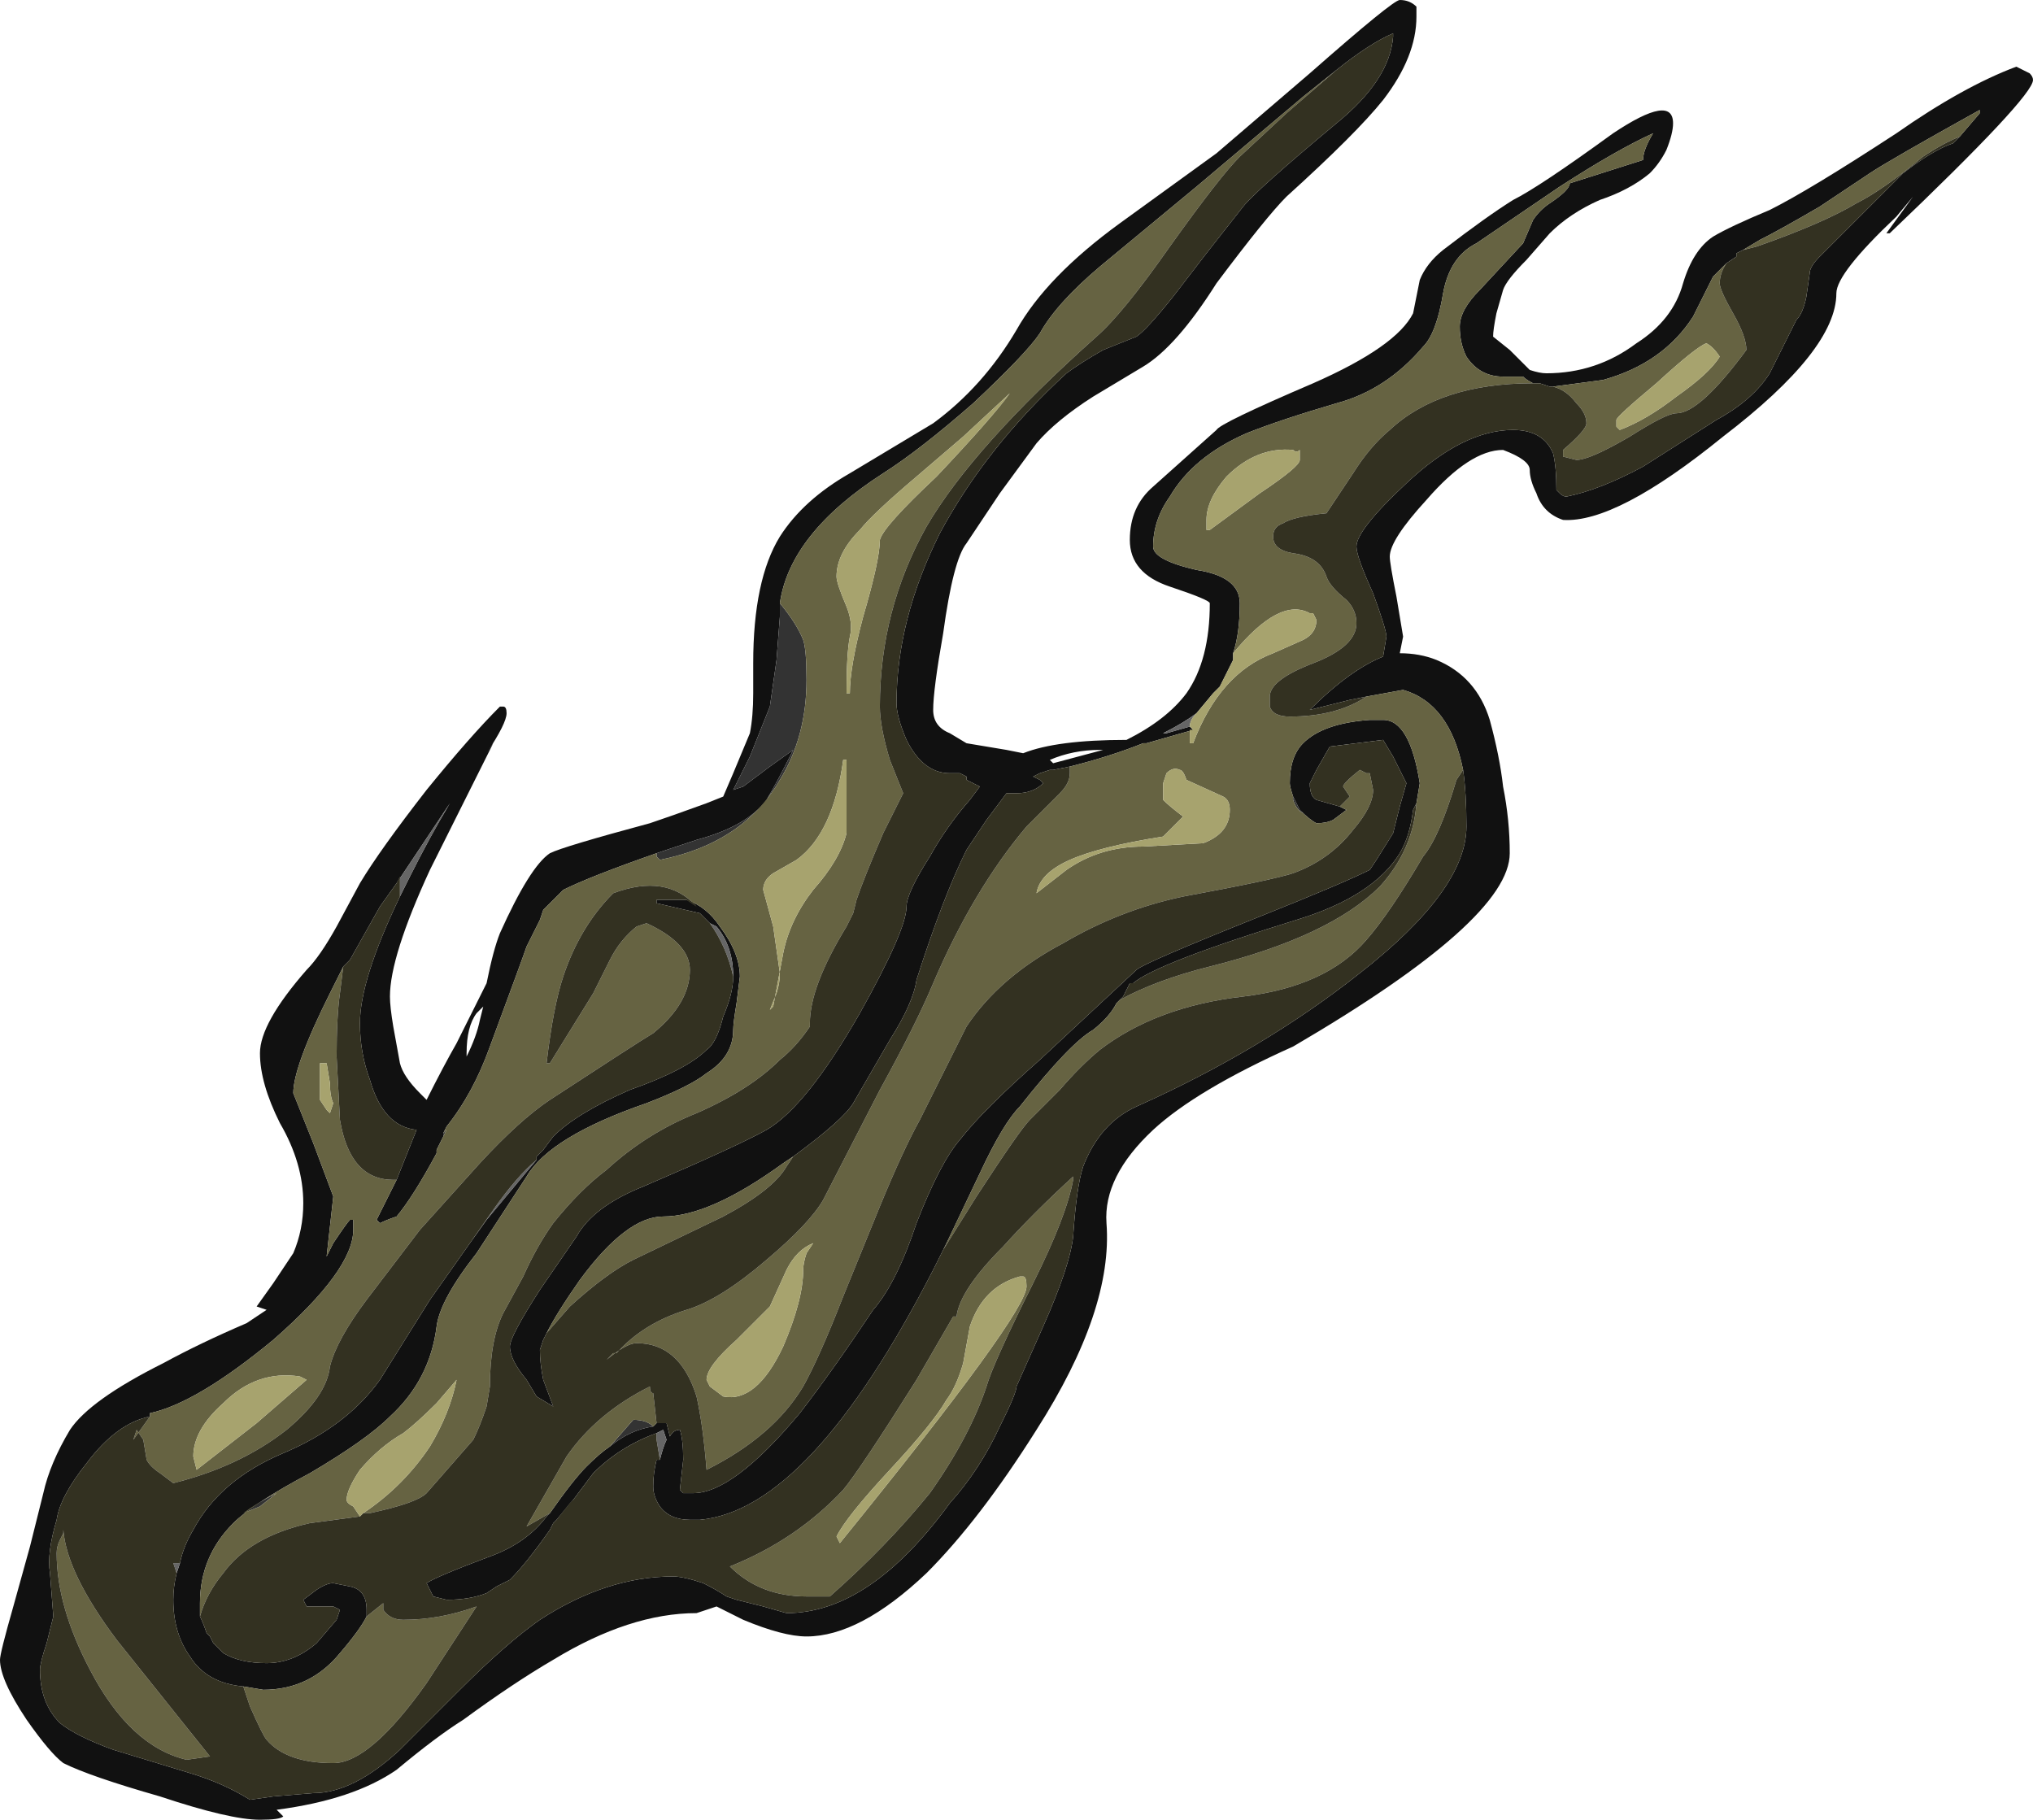 <?xml version="1.0" encoding="UTF-8" standalone="no"?>
<svg xmlns:ffdec="https://www.free-decompiler.com/flash" xmlns:xlink="http://www.w3.org/1999/xlink" ffdec:objectType="shape" height="27.3px" width="30.5px" xmlns="http://www.w3.org/2000/svg">
  <g transform="matrix(1.0, 0.0, 0.0, 1.0, -0.65, 12.6)">
    <path d="M8.15 -2.0 L8.2 -2.0 Q8.25 -2.0 8.25 -1.9 8.25 -1.75 7.95 -1.3 L8.05 -1.45 7.1 0.45 Q6.5 1.75 6.5 2.35 6.5 2.5 6.55 2.8 L6.65 3.35 Q6.7 3.55 6.95 3.8 L7.05 3.9 Q7.3 3.4 7.5 3.05 L7.95 2.15 Q8.05 1.65 8.15 1.4 8.6 0.4 8.9 0.2 9.1 0.1 10.4 -0.25 10.7 -0.35 11.25 -0.55 L11.5 -0.65 11.65 -1.0 11.9 -1.6 Q11.95 -1.85 11.95 -2.2 L11.95 -2.65 Q11.95 -3.9 12.35 -4.55 12.7 -5.1 13.4 -5.5 L14.65 -6.25 Q15.4 -6.8 15.9 -7.65 16.35 -8.45 17.45 -9.25 L18.9 -10.3 20.3 -11.5 Q21.55 -12.6 21.65 -12.6 21.8 -12.6 21.9 -12.5 L21.9 -12.35 Q21.9 -11.75 21.4 -11.1 21.0 -10.6 19.95 -9.65 19.65 -9.35 18.9 -8.35 18.3 -7.4 17.8 -7.1 L17.05 -6.65 Q16.5 -6.3 16.2 -5.95 L15.65 -5.2 15.15 -4.45 Q14.95 -4.2 14.8 -3.1 14.65 -2.25 14.65 -1.95 14.65 -1.7 14.9 -1.6 L15.15 -1.45 15.75 -1.35 16.0 -1.3 Q16.5 -1.5 17.55 -1.5 18.15 -1.8 18.45 -2.2 18.8 -2.7 18.8 -3.55 18.8 -3.6 18.2 -3.8 17.6 -4.0 17.6 -4.5 17.6 -5.0 17.95 -5.3 L18.9 -6.15 Q18.95 -6.25 20.35 -6.85 21.6 -7.4 21.85 -7.9 L21.95 -8.4 Q22.05 -8.65 22.3 -8.85 22.95 -9.35 23.35 -9.6 23.75 -9.8 24.85 -10.6 25.75 -11.2 25.75 -10.75 25.75 -10.6 25.65 -10.35 25.55 -10.15 25.4 -10.0 25.1 -9.75 24.65 -9.6 24.2 -9.4 23.9 -9.1 L23.55 -8.7 Q23.25 -8.4 23.2 -8.25 L23.1 -7.9 Q23.05 -7.65 23.05 -7.55 L23.3 -7.35 23.6 -7.05 Q23.75 -7.0 23.85 -7.0 24.6 -7.0 25.2 -7.45 25.75 -7.8 25.9 -8.35 26.05 -8.85 26.35 -9.05 26.6 -9.2 27.2 -9.45 27.8 -9.75 29.1 -10.6 30.1 -11.3 30.9 -11.6 L31.1 -11.5 Q31.15 -11.45 31.15 -11.4 31.15 -11.15 29.0 -9.1 L28.95 -9.1 29.35 -9.65 29.1 -9.35 Q28.2 -8.5 28.2 -8.2 28.2 -7.35 26.5 -6.05 24.9 -4.75 24.1 -4.8 23.8 -4.9 23.7 -5.2 23.6 -5.4 23.6 -5.55 23.6 -5.7 23.2 -5.85 22.7 -5.85 22.05 -5.1 21.5 -4.5 21.5 -4.25 21.5 -4.15 21.6 -3.65 L21.7 -3.05 21.65 -2.8 Q21.95 -2.8 22.2 -2.7 22.8 -2.45 23.0 -1.8 23.15 -1.25 23.2 -0.8 23.3 -0.3 23.3 0.2 23.3 1.2 20.05 3.1 18.6 3.75 17.95 4.35 17.2 5.05 17.25 5.75 17.35 7.05 16.2 8.85 15.35 10.2 14.55 11.0 13.55 11.95 12.75 11.95 12.4 11.95 11.8 11.7 L11.4 11.5 11.1 11.6 Q10.1 11.6 8.95 12.3 8.35 12.65 7.6 13.2 7.2 13.45 6.6 13.95 5.95 14.4 4.8 14.55 L4.9 14.65 Q4.85 14.7 4.55 14.7 4.1 14.7 3.05 14.35 2.0 14.05 1.6 13.85 1.4 13.7 1.05 13.2 0.65 12.6 0.65 12.3 0.65 12.2 0.85 11.5 L1.1 10.6 1.3 9.8 Q1.4 9.35 1.7 8.85 2.0 8.4 3.1 7.85 3.65 7.55 4.35 7.25 L4.65 7.05 4.5 7.0 4.75 6.65 Q4.95 6.35 5.05 6.2 5.2 5.85 5.2 5.45 5.2 4.85 4.85 4.25 4.55 3.65 4.55 3.2 4.55 2.75 5.25 1.95 5.45 1.75 5.7 1.3 L6.05 0.65 Q6.35 0.15 7.05 -0.75 7.7 -1.55 8.15 -2.0 M8.85 7.4 L8.8 7.5 8.75 7.65 Q8.75 7.85 8.8 8.1 L8.95 8.5 8.7 8.35 8.55 8.1 Q8.3 7.8 8.3 7.6 8.3 7.45 8.75 6.75 L9.3 5.95 Q9.55 5.5 10.3 5.2 11.7 4.6 12.15 4.35 12.75 4.0 13.55 2.6 14.25 1.35 14.25 1.0 14.25 0.8 14.6 0.25 14.85 -0.2 15.2 -0.6 L15.35 -0.8 15.15 -0.9 15.15 -0.95 15.05 -1.0 14.9 -1.0 Q14.5 -1.0 14.25 -1.5 14.1 -1.85 14.1 -2.05 14.1 -3.3 14.75 -4.6 15.45 -5.9 16.65 -7.0 16.85 -7.15 17.2 -7.35 L17.7 -7.55 Q17.85 -7.65 18.25 -8.15 L18.75 -8.8 19.3 -9.5 Q19.5 -9.75 20.7 -10.75 21.5 -11.4 21.55 -12.05 L21.55 -12.1 Q21.2 -11.95 20.7 -11.55 L20.2 -11.15 18.6 -9.8 17.15 -8.6 Q16.5 -8.05 16.25 -7.6 16.05 -7.3 15.25 -6.55 14.45 -5.85 13.9 -5.5 12.5 -4.6 12.35 -3.55 L12.35 -3.35 12.3 -2.7 12.2 -2.0 11.9 -1.25 11.65 -0.75 11.8 -0.8 12.2 -1.1 12.55 -1.35 Q12.3 -0.85 12.15 -0.6 11.85 -0.2 11.1 0.0 L10.5 0.2 Q9.5 0.55 9.1 0.75 L8.8 1.05 8.75 1.2 8.55 1.6 Q8.5 1.75 8.0 3.1 7.75 3.8 7.35 4.3 L7.3 4.4 7.3 4.45 7.2 4.65 7.2 4.7 Q6.85 5.35 6.6 5.65 6.45 5.7 6.35 5.75 L6.3 5.7 6.6 5.1 6.9 4.35 Q6.4 4.3 6.2 3.6 6.05 3.2 6.05 2.75 6.05 2.1 6.65 0.85 L6.8 0.55 Q7.1 -0.05 7.4 -0.55 L6.6 0.65 6.35 1.0 5.9 1.8 5.8 1.9 5.6 2.3 Q5.05 3.4 5.05 3.8 L5.35 4.55 5.65 5.35 5.55 6.25 5.65 6.05 Q5.85 5.75 5.9 5.7 L5.95 5.7 5.95 5.85 Q5.95 6.45 4.75 7.5 3.6 8.45 2.9 8.6 L2.9 8.65 Q2.4 8.75 1.95 9.35 1.55 9.85 1.5 10.2 1.35 10.7 1.4 11.0 L1.45 11.65 1.35 12.05 Q1.25 12.35 1.25 12.45 1.25 12.95 1.55 13.25 1.8 13.45 2.35 13.65 L3.5 14.0 Q4.0 14.15 4.4 14.4 L4.75 14.35 5.35 14.3 Q5.95 14.3 6.65 13.65 L7.55 12.75 Q8.25 12.05 8.75 11.7 9.75 11.05 10.75 11.05 10.9 11.05 11.2 11.15 11.4 11.25 11.55 11.35 L11.7 11.4 12.1 11.5 12.45 11.6 Q13.7 11.6 14.9 9.95 15.35 9.45 15.65 8.8 15.9 8.3 15.9 8.2 L16.3 7.3 Q16.7 6.4 16.75 5.95 16.8 5.2 16.9 4.9 17.15 4.25 17.7 4.0 19.6 3.15 21.05 2.0 22.65 0.75 22.65 -0.2 22.65 -0.7 22.6 -1.05 22.4 -2.05 21.7 -2.25 L21.15 -2.15 20.9 -2.1 20.3 -1.95 Q20.9 -2.55 21.4 -2.75 L21.45 -3.05 Q21.45 -3.15 21.25 -3.7 21.0 -4.25 21.0 -4.4 21.0 -4.65 21.75 -5.35 22.6 -6.15 23.35 -6.15 23.8 -6.15 23.95 -5.8 24.0 -5.6 24.0 -5.25 L24.05 -5.2 Q24.1 -5.15 24.15 -5.15 24.65 -5.25 25.3 -5.6 L26.4 -6.3 Q26.95 -6.6 27.2 -7.0 L27.6 -7.8 Q27.7 -7.9 27.75 -8.15 L27.8 -8.5 Q27.8 -8.6 27.95 -8.75 L29.2 -10.0 Q29.65 -10.35 29.95 -10.45 L30.05 -10.55 30.35 -10.9 30.35 -10.95 Q29.0 -10.2 28.7 -10.0 L27.95 -9.5 Q27.35 -9.15 27.05 -9.0 L26.8 -8.85 26.7 -8.8 26.7 -8.75 26.55 -8.65 26.35 -8.45 26.05 -7.85 Q25.6 -7.15 24.7 -6.9 L23.95 -6.8 23.9 -6.8 23.75 -6.85 23.65 -6.85 Q23.55 -6.9 23.5 -6.95 L23.2 -6.95 Q22.85 -6.95 22.65 -7.25 22.55 -7.45 22.55 -7.7 22.55 -7.95 22.85 -8.25 L23.5 -8.95 23.65 -9.3 Q23.75 -9.45 23.9 -9.55 24.2 -9.75 24.2 -9.85 L25.3 -10.2 Q25.3 -10.35 25.45 -10.6 24.9 -10.35 24.05 -9.8 L22.8 -8.95 Q22.4 -8.75 22.3 -8.2 22.2 -7.6 22.0 -7.4 21.45 -6.75 20.7 -6.55 19.85 -6.3 19.35 -6.1 18.55 -5.75 18.2 -5.15 17.95 -4.8 17.95 -4.4 17.95 -4.2 18.6 -4.05 19.25 -3.95 19.25 -3.55 19.25 -3.1 19.15 -2.8 L19.15 -2.7 18.95 -2.3 18.85 -2.2 18.6 -1.9 Q18.4 -1.75 18.1 -1.6 L18.15 -1.6 18.5 -1.7 18.55 -1.65 17.85 -1.45 17.8 -1.45 Q17.3 -1.25 16.7 -1.1 L16.45 -1.05 16.4 -1.05 16.25 -1.0 16.15 -0.95 16.25 -0.9 16.3 -0.85 Q16.15 -0.7 15.9 -0.7 L15.75 -0.7 15.45 -0.3 15.15 0.15 Q14.8 0.85 14.4 2.1 14.35 2.45 14.0 3.0 L13.45 3.95 Q13.3 4.2 12.55 4.75 L12.4 4.85 Q11.3 5.65 10.6 5.65 10.05 5.65 9.35 6.6 9.0 7.1 8.85 7.4 M3.65 11.65 Q3.7 11.75 3.75 11.9 L3.8 11.95 3.85 12.05 4.0 12.2 Q4.25 12.35 4.65 12.35 5.05 12.35 5.4 12.05 L5.7 11.7 5.75 11.55 5.65 11.5 5.25 11.5 5.2 11.4 5.4 11.25 Q5.55 11.15 5.65 11.15 L5.9 11.2 Q6.15 11.25 6.15 11.55 L6.15 11.65 Q6.05 11.85 5.75 12.2 5.3 12.75 4.6 12.75 L4.3 12.7 Q3.75 12.65 3.5 12.25 3.25 11.9 3.25 11.4 3.25 11.2 3.3 11.0 L3.35 10.85 Q3.4 10.6 3.55 10.35 3.95 9.6 4.9 9.2 5.85 8.8 6.35 8.1 6.85 7.3 7.1 6.9 L7.7 6.05 7.95 5.7 8.7 4.8 8.7 4.75 8.8 4.65 8.95 4.45 Q9.3 4.1 10.1 3.75 10.95 3.45 11.25 3.15 11.4 3.05 11.5 2.65 11.65 2.3 11.65 2.05 11.65 1.6 11.4 1.3 L11.3 1.25 11.15 1.1 10.5 0.95 10.5 0.9 10.95 0.9 Q11.25 1.0 11.45 1.3 11.75 1.7 11.75 2.05 L11.7 2.45 Q11.65 2.75 11.65 2.85 11.65 3.25 11.25 3.5 11.0 3.7 10.35 3.95 8.9 4.45 8.55 5.05 L7.8 6.2 Q7.25 6.9 7.2 7.3 7.1 8.1 6.5 8.65 6.15 9.0 5.3 9.5 4.45 9.95 4.15 10.25 3.65 10.75 3.65 11.45 L3.65 11.65 M14.8 6.15 L14.65 6.45 Q12.8 10.05 11.15 10.2 L11.0 10.2 Q10.7 10.2 10.55 10.0 10.45 9.85 10.45 9.7 10.45 9.5 10.5 9.3 L10.55 9.3 Q10.6 9.1 10.65 9.0 L10.6 8.85 10.5 8.9 Q9.95 9.1 9.55 9.5 L9.25 9.9 9.0 10.2 8.95 10.25 8.9 10.35 Q8.55 10.85 8.3 11.1 L8.1 11.2 7.95 11.3 Q7.7 11.4 7.35 11.4 L7.15 11.35 7.05 11.15 Q7.2 11.05 8.0 10.75 8.55 10.55 8.85 10.15 L8.9 10.1 Q9.25 9.6 9.45 9.4 9.65 9.2 9.8 9.1 10.1 8.85 10.45 8.8 L10.5 8.75 10.65 8.75 10.7 8.95 Q10.75 8.85 10.85 8.85 10.9 9.0 10.9 9.3 L10.85 9.75 10.9 9.8 11.05 9.8 Q11.65 9.8 12.65 8.6 13.15 7.95 13.75 7.05 14.1 6.65 14.4 5.75 14.75 4.85 15.05 4.5 15.4 4.05 16.25 3.3 L17.7 1.95 Q17.8 1.85 19.55 1.15 20.8 0.65 21.2 0.45 L21.3 0.3 21.55 -0.1 21.65 -0.5 21.75 -0.85 21.55 -1.25 21.4 -1.5 20.6 -1.4 20.4 -1.05 20.3 -0.85 Q20.3 -0.65 20.4 -0.6 L20.75 -0.5 20.85 -0.45 20.65 -0.3 Q20.55 -0.25 20.4 -0.25 20.3 -0.3 20.15 -0.45 L20.05 -0.65 Q20.0 -0.8 20.0 -0.85 20.0 -1.25 20.2 -1.45 20.5 -1.75 21.2 -1.8 L21.4 -1.8 Q21.8 -1.8 21.95 -0.85 L21.9 -0.55 21.85 -0.45 Q21.8 -0.05 21.65 0.2 21.25 0.85 20.1 1.2 18.0 1.85 17.65 2.15 L17.6 2.15 17.5 2.35 17.4 2.45 Q17.3 2.65 17.05 2.85 16.7 3.05 15.95 4.0 15.7 4.25 15.35 5.0 L14.85 6.05 14.8 6.15 M17.15 -1.35 Q16.75 -1.35 16.4 -1.2 L16.45 -1.15 17.2 -1.35 17.15 -1.35 M7.8 2.6 Q7.65 2.8 7.65 3.2 L7.65 3.25 Q7.8 2.95 7.85 2.7 L7.9 2.5 7.8 2.6" fill="#111111" fill-rule="evenodd" stroke="none"/>
    <path d="M3.3 11.0 L3.25 10.85 3.35 10.85 3.3 11.0 M7.7 6.05 L8.05 5.55 Q8.4 5.05 8.7 4.8 L7.95 5.7 7.7 6.05 M11.65 2.05 Q11.55 1.6 11.3 1.25 L11.4 1.3 Q11.65 1.6 11.65 2.05 M10.55 9.3 L10.5 9.0 10.5 8.9 10.6 8.85 10.65 9.0 Q10.6 9.1 10.55 9.3 M9.25 9.9 L9.2 9.95 9.0 10.2 9.25 9.9 M18.6 -1.9 Q18.5 -1.8 18.5 -1.7 L18.15 -1.6 18.1 -1.6 Q18.4 -1.75 18.6 -1.9 M6.65 0.85 L6.65 0.55 6.6 0.65 7.4 -0.55 Q7.1 -0.05 6.8 0.55 L6.65 0.85" fill="#666666" fill-rule="evenodd" stroke="none"/>
    <path d="M12.35 -3.55 Q12.6 -3.25 12.7 -3.0 12.75 -2.85 12.75 -2.4 12.75 -1.55 12.35 -0.9 11.8 0.05 10.55 0.3 L10.5 0.25 10.5 0.2 11.1 0.0 Q11.85 -0.2 12.15 -0.6 12.3 -0.85 12.55 -1.35 L12.2 -1.1 11.8 -0.8 11.65 -0.75 11.9 -1.25 12.2 -2.0 12.3 -2.7 12.35 -3.35 12.35 -3.55 M7.3 4.4 L7.35 4.35 7.2 4.65 7.3 4.45 7.3 4.4 M20.05 -0.65 L20.15 -0.45 20.2 -0.4 Q20.1 -0.45 20.05 -0.6 L20.05 -0.65 M4.55 10.0 L4.3 10.1 Q4.5 9.95 4.8 9.8 L4.55 10.0 M9.8 9.1 L10.15 8.7 Q10.35 8.7 10.45 8.8 10.1 8.85 9.8 9.1" fill="#333333" fill-rule="evenodd" stroke="none"/>
    <path d="M20.7 -11.55 L19.95 -10.9 19.25 -10.25 Q18.95 -9.95 18.2 -8.9 17.5 -7.9 17.1 -7.55 15.25 -5.9 14.55 -4.7 13.85 -3.45 13.85 -2.0 13.85 -1.7 14.0 -1.2 L14.2 -0.7 13.9 -0.1 Q13.6 0.6 13.5 0.9 L13.45 1.1 13.35 1.3 Q12.8 2.2 12.8 2.75 L12.8 2.8 Q12.6 3.1 12.35 3.3 11.9 3.75 11.1 4.1 10.35 4.4 9.75 4.95 9.35 5.25 8.95 5.75 8.7 6.1 8.5 6.55 L8.2 7.1 Q8.0 7.5 8.0 8.2 L7.95 8.5 Q7.85 8.8 7.75 9.0 L7.05 9.8 Q6.9 9.95 6.2 10.1 L6.1 10.1 Q6.7 9.7 7.1 9.1 7.4 8.6 7.5 8.1 L7.2 8.45 Q6.9 8.75 6.7 8.9 6.35 9.1 6.05 9.45 5.85 9.75 5.85 9.9 5.85 9.95 5.95 10.0 L6.05 10.15 5.3 10.25 Q4.4 10.45 4.0 11.0 3.75 11.3 3.65 11.65 L3.65 11.45 Q3.65 10.75 4.15 10.25 4.45 9.95 5.3 9.5 6.15 9.0 6.5 8.65 7.1 8.1 7.2 7.3 7.25 6.9 7.8 6.2 L8.55 5.05 Q8.9 4.45 10.35 3.95 11.0 3.7 11.25 3.5 11.65 3.25 11.65 2.85 11.65 2.75 11.7 2.45 L11.75 2.05 Q11.75 1.7 11.45 1.3 11.25 1.0 10.95 0.9 L11.1 1.0 Q10.65 0.5 9.85 0.8 9.35 1.3 9.1 2.05 8.95 2.5 8.85 3.35 L8.9 3.35 9.55 2.3 9.8 1.8 Q9.95 1.5 10.2 1.3 L10.35 1.25 Q11.0 1.55 11.0 1.95 11.0 2.45 10.45 2.9 10.2 3.05 8.9 3.9 8.45 4.2 7.85 4.85 L6.95 5.85 6.15 6.9 Q5.7 7.5 5.6 7.9 5.55 8.35 4.95 8.85 4.25 9.4 3.25 9.65 L3.05 9.5 Q2.9 9.4 2.85 9.3 L2.8 9.0 2.7 8.85 2.65 9.0 2.9 8.65 2.9 8.6 Q3.6 8.45 4.75 7.5 5.95 6.45 5.95 5.85 L5.95 5.7 5.9 5.7 Q5.85 5.75 5.65 6.05 L5.55 6.25 5.65 5.35 5.35 4.55 5.05 3.8 Q5.05 3.4 5.6 2.3 L5.8 1.9 5.75 2.3 Q5.7 2.65 5.7 3.25 L5.75 4.2 Q5.9 5.1 6.55 5.1 L6.6 5.1 6.3 5.7 6.35 5.75 Q6.45 5.7 6.6 5.65 6.85 5.35 7.2 4.7 L7.2 4.65 7.35 4.35 7.3 4.4 7.35 4.3 Q7.75 3.8 8.0 3.1 8.5 1.75 8.55 1.6 L8.75 1.2 8.8 1.05 9.1 0.75 Q9.5 0.55 10.5 0.2 L10.5 0.25 10.55 0.3 Q11.8 0.05 12.35 -0.9 12.75 -1.55 12.75 -2.4 12.75 -2.85 12.7 -3.0 12.6 -3.25 12.35 -3.55 12.5 -4.6 13.9 -5.5 14.45 -5.85 15.25 -6.55 16.05 -7.3 16.25 -7.6 16.5 -8.05 17.15 -8.6 L18.6 -9.8 20.2 -11.15 20.7 -11.55 M6.15 11.65 L6.4 11.45 6.4 11.55 Q6.5 11.7 6.7 11.7 7.25 11.7 7.8 11.5 L7.05 12.65 Q6.2 13.85 5.65 13.85 4.95 13.85 4.65 13.5 4.6 13.45 4.4 13.0 L4.3 12.7 4.6 12.75 Q5.3 12.75 5.75 12.2 6.05 11.85 6.15 11.65 M22.6 -1.05 L22.5 -0.9 Q22.25 -0.05 22.0 0.25 21.5 1.1 21.15 1.5 20.55 2.2 19.3 2.35 18.0 2.5 17.15 3.15 16.85 3.4 16.55 3.75 L16.1 4.2 Q15.95 4.35 15.3 5.35 L14.8 6.15 14.85 6.05 15.35 5.0 Q15.7 4.25 15.95 4.0 16.7 3.05 17.05 2.85 17.3 2.65 17.4 2.45 L17.5 2.35 17.45 2.4 Q18.0 2.1 18.8 1.9 20.6 1.45 21.35 0.7 21.85 0.15 21.9 -0.55 L21.95 -0.85 Q21.8 -1.8 21.4 -1.8 L21.2 -1.8 Q20.5 -1.75 20.2 -1.45 20.0 -1.25 20.0 -0.85 20.0 -0.8 20.05 -0.65 L20.05 -0.6 Q20.1 -0.45 20.2 -0.4 L20.15 -0.45 Q20.3 -0.3 20.4 -0.25 20.55 -0.25 20.65 -0.3 L20.85 -0.45 20.75 -0.5 20.9 -0.65 20.8 -0.8 Q20.8 -0.85 21.05 -1.05 L21.15 -1.0 21.2 -1.0 21.25 -0.75 Q21.25 -0.5 20.95 -0.15 20.6 0.3 20.05 0.5 19.75 0.6 18.4 0.85 17.45 1.05 16.6 1.55 15.65 2.05 15.15 2.8 L14.45 4.2 Q14.2 4.65 13.85 5.5 L13.3 6.85 Q12.95 7.75 12.7 8.2 12.25 8.95 11.25 9.45 11.2 8.8 11.1 8.35 10.85 7.55 10.2 7.55 10.05 7.55 9.75 7.8 L9.85 7.7 9.9 7.7 Q10.3 7.25 10.95 7.05 11.45 6.9 12.15 6.3 12.8 5.75 13.0 5.4 L13.85 3.75 Q14.4 2.75 14.65 2.15 15.25 0.75 16.05 -0.2 L16.55 -0.7 Q16.7 -0.85 16.7 -1.0 L16.7 -1.1 Q17.3 -1.25 17.8 -1.45 L17.85 -1.45 18.55 -1.65 18.5 -1.65 18.5 -1.45 18.55 -1.45 Q18.95 -2.5 19.75 -2.8 L20.2 -3.0 Q20.4 -3.1 20.4 -3.3 L20.35 -3.4 20.3 -3.4 Q19.85 -3.65 19.15 -2.8 19.25 -3.1 19.25 -3.55 19.25 -3.95 18.6 -4.05 17.95 -4.2 17.95 -4.4 17.95 -4.8 18.2 -5.15 18.55 -5.75 19.35 -6.1 19.85 -6.3 20.7 -6.55 21.45 -6.75 22.0 -7.4 22.2 -7.6 22.3 -8.2 22.4 -8.75 22.8 -8.95 L24.05 -9.8 Q24.9 -10.35 25.45 -10.6 25.3 -10.35 25.3 -10.2 L24.2 -9.85 Q24.2 -9.75 23.9 -9.55 23.75 -9.45 23.65 -9.3 L23.5 -8.95 22.85 -8.25 Q22.55 -7.95 22.55 -7.7 22.55 -7.45 22.65 -7.25 22.85 -6.95 23.2 -6.95 L23.5 -6.95 Q23.55 -6.9 23.65 -6.85 L23.75 -6.85 23.65 -6.85 Q22.25 -6.85 21.5 -6.15 21.2 -5.9 20.95 -5.5 L20.55 -4.9 Q20.05 -4.85 19.9 -4.75 19.75 -4.7 19.75 -4.55 19.75 -4.35 20.05 -4.3 20.45 -4.25 20.55 -3.95 20.6 -3.8 20.85 -3.6 21.0 -3.45 21.0 -3.25 21.0 -2.9 20.35 -2.65 19.7 -2.4 19.7 -2.15 19.7 -2.05 19.7 -2.0 19.75 -1.85 20.0 -1.85 20.7 -1.85 21.15 -2.15 L21.7 -2.25 Q22.4 -2.05 22.6 -1.05 M8.9 10.1 L8.55 10.3 Q8.95 9.6 9.15 9.25 9.6 8.6 10.4 8.2 10.4 8.3 10.45 8.3 L10.5 8.75 10.45 8.8 Q10.35 8.7 10.15 8.7 L9.8 9.1 Q9.65 9.2 9.45 9.4 9.25 9.6 8.9 10.1 M12.55 4.75 L12.45 4.9 Q12.25 5.25 11.5 5.65 L10.15 6.3 Q9.75 6.5 9.2 7.0 L8.85 7.4 Q9.0 7.1 9.35 6.6 10.05 5.65 10.6 5.65 11.3 5.65 12.4 4.85 L12.55 4.75 M14.7 -5.45 Q15.55 -6.35 15.8 -6.7 L15.1 -6.05 14.4 -5.45 Q13.75 -4.9 13.55 -4.65 13.2 -4.3 13.2 -3.95 13.2 -3.85 13.35 -3.5 13.45 -3.25 13.4 -3.05 13.35 -2.8 13.35 -2.2 L13.4 -2.2 Q13.4 -2.6 13.6 -3.35 13.85 -4.2 13.85 -4.5 13.9 -4.7 14.7 -5.45 M13.35 -1.2 L13.3 -1.2 Q13.15 -0.1 12.6 0.3 L12.25 0.5 Q12.1 0.6 12.1 0.75 L12.25 1.3 12.35 2.0 Q12.35 2.15 12.3 2.3 L12.2 2.55 12.25 2.5 12.4 1.7 Q12.5 1.2 12.85 0.75 13.25 0.3 13.35 -0.1 L13.35 -1.2 M30.05 -10.55 Q29.8 -10.45 29.5 -10.25 28.9 -9.75 28.5 -9.55 28.0 -9.25 27.0 -8.9 L26.8 -8.85 27.05 -9.0 Q27.35 -9.15 27.95 -9.5 L28.7 -10.0 Q29.0 -10.2 30.35 -10.95 L30.35 -10.9 30.05 -10.55 M26.55 -8.65 Q26.45 -8.5 26.45 -8.35 26.45 -8.25 26.65 -7.9 26.85 -7.55 26.85 -7.35 26.15 -6.4 25.8 -6.4 25.65 -6.4 25.1 -6.05 24.5 -5.7 24.3 -5.7 L24.1 -5.75 24.1 -5.85 Q24.45 -6.15 24.45 -6.25 24.45 -6.4 24.3 -6.55 24.15 -6.75 23.95 -6.8 L24.7 -6.9 Q25.6 -7.15 26.05 -7.85 L26.35 -8.45 26.55 -8.65 M20.15 -5.85 Q20.1 -5.8 20.05 -5.85 19.5 -5.9 19.05 -5.45 18.75 -5.1 18.75 -4.8 L18.75 -4.65 18.8 -4.65 19.55 -5.2 Q20.15 -5.6 20.15 -5.7 L20.15 -5.85 M18.45 -0.9 Q18.4 -1.05 18.35 -1.05 18.25 -1.1 18.15 -1.0 L18.1 -0.85 18.1 -0.6 Q18.2 -0.5 18.4 -0.35 L18.1 -0.05 Q17.15 0.1 16.7 0.3 16.25 0.5 16.2 0.8 L16.65 0.45 Q17.15 0.1 17.8 0.1 L18.7 0.05 Q19.1 -0.1 19.1 -0.45 19.1 -0.6 19.0 -0.65 L18.45 -0.9 M26.45 -7.25 Q26.35 -7.4 26.25 -7.45 26.1 -7.4 25.5 -6.85 24.9 -6.35 24.9 -6.3 L24.9 -6.2 24.95 -6.15 Q25.35 -6.3 25.8 -6.65 26.3 -7.0 26.45 -7.25 M12.85 6.05 Q12.6 6.15 12.45 6.45 L12.2 7.0 11.7 7.5 Q11.25 7.9 11.25 8.1 L11.3 8.2 11.5 8.35 Q12.0 8.45 12.4 7.6 12.7 6.9 12.7 6.45 12.7 6.35 12.75 6.2 L12.85 6.05 M16.75 5.05 L16.75 5.1 Q16.65 5.65 16.15 6.65 15.55 7.85 15.45 8.2 15.2 8.95 14.6 9.8 13.95 10.6 13.1 11.35 L12.75 11.35 Q12.05 11.35 11.6 10.9 12.6 10.5 13.3 9.75 13.55 9.45 14.4 8.1 L14.95 7.15 15.0 7.15 Q15.05 6.75 15.7 6.1 16.15 5.6 16.75 5.05 M16.0 6.55 L15.95 6.55 Q15.4 6.7 15.2 7.3 L15.1 7.85 Q15.0 8.2 14.85 8.4 14.65 8.75 14.0 9.45 13.35 10.15 13.2 10.45 L13.25 10.55 Q16.05 7.1 16.05 6.7 16.05 6.55 16.0 6.55 M4.5 8.75 L5.25 8.1 5.15 8.05 Q4.5 7.95 4.0 8.45 3.55 8.85 3.55 9.25 L3.6 9.45 4.5 8.75 M5.55 3.35 L5.45 3.35 5.45 3.9 5.55 4.05 5.6 4.1 5.65 3.95 Q5.6 3.85 5.6 3.65 L5.55 3.35 M4.55 10.0 L4.8 9.8 Q4.5 9.95 4.3 10.1 L4.55 10.0 M1.6 10.4 L1.6 10.35 Q1.65 11.0 2.4 12.0 L3.8 13.75 3.45 13.8 Q2.6 13.6 2.0 12.45 1.5 11.5 1.5 10.7 1.5 10.6 1.55 10.5 L1.6 10.4" fill="#666342" fill-rule="evenodd" stroke="none"/>
    <path d="M20.7 -11.55 Q21.2 -11.95 21.55 -12.1 L21.55 -12.05 Q21.5 -11.4 20.7 -10.75 19.5 -9.75 19.3 -9.5 L18.75 -8.8 18.25 -8.15 Q17.85 -7.65 17.7 -7.55 L17.2 -7.35 Q16.85 -7.15 16.65 -7.0 15.45 -5.9 14.75 -4.6 14.1 -3.3 14.1 -2.05 14.1 -1.85 14.25 -1.5 14.5 -1.0 14.9 -1.0 L15.05 -1.0 15.15 -0.95 15.15 -0.9 15.35 -0.8 15.2 -0.6 Q14.85 -0.2 14.6 0.25 14.25 0.8 14.25 1.0 14.25 1.35 13.55 2.6 12.75 4.0 12.15 4.35 11.7 4.6 10.3 5.2 9.55 5.5 9.3 5.95 L8.75 6.75 Q8.3 7.45 8.3 7.6 8.3 7.8 8.55 8.1 L8.7 8.35 8.95 8.5 8.8 8.1 Q8.75 7.85 8.75 7.65 L8.8 7.5 8.85 7.4 9.2 7.0 Q9.75 6.5 10.15 6.3 L11.5 5.65 Q12.25 5.25 12.45 4.9 L12.55 4.75 Q13.3 4.2 13.45 3.95 L14.0 3.0 Q14.35 2.45 14.4 2.1 14.8 0.85 15.15 0.15 L15.45 -0.3 15.75 -0.7 15.9 -0.7 Q16.15 -0.7 16.3 -0.85 L16.25 -0.9 16.15 -0.95 16.25 -1.0 16.4 -1.05 16.45 -1.05 16.7 -1.1 16.7 -1.0 Q16.7 -0.85 16.55 -0.7 L16.05 -0.2 Q15.25 0.75 14.65 2.15 14.4 2.75 13.85 3.75 L13.0 5.4 Q12.8 5.75 12.15 6.3 11.45 6.9 10.95 7.05 10.3 7.25 9.9 7.7 L9.85 7.7 9.75 7.8 Q10.05 7.55 10.2 7.55 10.85 7.55 11.1 8.35 11.2 8.8 11.25 9.45 12.25 8.95 12.7 8.2 12.95 7.75 13.3 6.85 L13.85 5.5 Q14.2 4.65 14.45 4.2 L15.15 2.8 Q15.65 2.05 16.6 1.55 17.45 1.05 18.4 0.85 19.75 0.6 20.05 0.5 20.6 0.3 20.95 -0.15 21.25 -0.5 21.25 -0.75 L21.2 -1.0 21.15 -1.0 21.05 -1.05 Q20.8 -0.85 20.8 -0.8 L20.9 -0.65 20.75 -0.5 20.4 -0.6 Q20.3 -0.65 20.3 -0.85 L20.4 -1.05 20.6 -1.4 21.4 -1.5 21.55 -1.25 21.75 -0.85 21.65 -0.5 21.55 -0.1 21.3 0.3 21.2 0.45 Q20.8 0.65 19.55 1.15 17.8 1.85 17.7 1.95 L16.25 3.3 Q15.4 4.05 15.05 4.5 14.75 4.85 14.4 5.75 14.1 6.65 13.75 7.05 13.15 7.95 12.65 8.6 11.65 9.8 11.05 9.8 L10.9 9.8 10.85 9.75 10.9 9.3 Q10.9 9.0 10.85 8.85 10.75 8.85 10.7 8.95 L10.65 8.75 10.5 8.75 10.45 8.3 Q10.4 8.3 10.4 8.2 9.6 8.6 9.15 9.25 8.95 9.6 8.55 10.3 L8.9 10.1 8.85 10.15 Q8.55 10.55 8.0 10.75 7.2 11.05 7.05 11.15 L7.15 11.35 7.35 11.4 Q7.7 11.4 7.95 11.3 L8.1 11.2 8.3 11.1 Q8.55 10.85 8.9 10.35 L8.95 10.25 9.0 10.2 9.2 9.95 9.25 9.9 9.55 9.5 Q9.95 9.1 10.5 8.9 L10.5 9.0 10.55 9.3 10.5 9.3 Q10.45 9.5 10.45 9.7 10.45 9.85 10.55 10.0 10.7 10.2 11.0 10.2 L11.15 10.2 Q12.8 10.05 14.65 6.45 L14.8 6.15 15.3 5.35 Q15.95 4.35 16.1 4.2 L16.55 3.75 Q16.85 3.4 17.15 3.15 18.0 2.5 19.3 2.35 20.55 2.2 21.15 1.5 21.5 1.1 22.0 0.25 22.25 -0.05 22.5 -0.9 L22.6 -1.05 Q22.65 -0.7 22.65 -0.2 22.65 0.75 21.05 2.0 19.6 3.15 17.7 4.0 17.15 4.25 16.9 4.9 16.8 5.2 16.75 5.95 16.7 6.4 16.3 7.3 L15.9 8.2 Q15.9 8.3 15.65 8.8 15.35 9.45 14.9 9.95 13.7 11.6 12.45 11.6 L12.1 11.5 11.7 11.4 11.55 11.35 Q11.4 11.25 11.2 11.15 10.9 11.05 10.75 11.05 9.75 11.05 8.75 11.7 8.25 12.05 7.55 12.75 L6.65 13.65 Q5.95 14.3 5.35 14.3 L4.75 14.35 4.4 14.4 Q4.0 14.15 3.5 14.0 L2.35 13.65 Q1.8 13.45 1.55 13.25 1.25 12.95 1.25 12.45 1.25 12.35 1.35 12.05 L1.45 11.65 1.4 11.0 Q1.35 10.7 1.5 10.2 1.55 9.85 1.95 9.35 2.4 8.75 2.9 8.65 L2.65 9.0 2.7 8.85 2.8 9.0 2.85 9.3 Q2.9 9.4 3.05 9.5 L3.25 9.65 Q4.25 9.4 4.95 8.85 5.55 8.35 5.6 7.9 5.7 7.5 6.15 6.9 L6.95 5.85 7.85 4.85 Q8.45 4.2 8.9 3.9 10.2 3.05 10.45 2.9 11.0 2.45 11.0 1.95 11.0 1.55 10.35 1.25 L10.2 1.3 Q9.95 1.5 9.8 1.8 L9.55 2.3 8.9 3.35 8.85 3.35 Q8.95 2.5 9.1 2.05 9.35 1.3 9.85 0.8 10.65 0.5 11.1 1.0 L10.95 0.9 10.5 0.9 10.5 0.95 11.15 1.1 11.3 1.25 Q11.55 1.6 11.65 2.05 11.65 2.3 11.5 2.65 11.4 3.05 11.25 3.15 10.95 3.45 10.1 3.75 9.3 4.1 8.95 4.45 L8.8 4.65 8.7 4.75 8.7 4.8 Q8.4 5.05 8.05 5.55 L7.7 6.05 7.1 6.9 Q6.85 7.3 6.35 8.1 5.85 8.8 4.9 9.2 3.95 9.6 3.55 10.35 3.4 10.6 3.35 10.85 L3.25 10.85 3.3 11.0 Q3.25 11.2 3.25 11.4 3.25 11.9 3.5 12.25 3.75 12.65 4.3 12.7 L4.4 13.0 Q4.6 13.45 4.65 13.5 4.95 13.85 5.65 13.85 6.2 13.85 7.05 12.65 L7.8 11.5 Q7.25 11.7 6.7 11.7 6.5 11.7 6.4 11.55 L6.4 11.45 6.15 11.65 6.15 11.55 Q6.15 11.25 5.9 11.2 L5.65 11.15 Q5.55 11.15 5.4 11.25 L5.2 11.4 5.25 11.5 5.65 11.5 5.75 11.55 5.7 11.7 5.4 12.05 Q5.05 12.35 4.65 12.35 4.25 12.35 4.0 12.2 L3.85 12.05 3.8 11.95 3.75 11.9 Q3.7 11.75 3.65 11.65 3.75 11.3 4.0 11.0 4.4 10.45 5.3 10.25 L6.05 10.15 6.1 10.1 6.2 10.1 Q6.9 9.95 7.05 9.8 L7.75 9.0 Q7.85 8.8 7.95 8.5 L8.0 8.2 Q8.0 7.5 8.2 7.1 L8.5 6.55 Q8.7 6.1 8.95 5.75 9.35 5.25 9.75 4.95 10.35 4.4 11.1 4.1 11.9 3.75 12.35 3.3 12.6 3.1 12.8 2.8 L12.8 2.75 Q12.8 2.2 13.35 1.3 L13.45 1.1 13.5 0.9 Q13.6 0.6 13.9 -0.1 L14.2 -0.7 14.0 -1.2 Q13.85 -1.7 13.85 -2.0 13.85 -3.45 14.55 -4.7 15.25 -5.9 17.1 -7.55 17.5 -7.9 18.2 -8.9 18.95 -9.95 19.25 -10.25 L19.95 -10.9 20.7 -11.55 M6.6 5.1 L6.55 5.1 Q5.9 5.1 5.75 4.2 L5.7 3.25 Q5.7 2.65 5.75 2.3 L5.8 1.9 5.9 1.8 6.35 1.0 6.6 0.65 6.65 0.55 6.65 0.85 Q6.05 2.1 6.05 2.75 6.05 3.2 6.2 3.6 6.4 4.3 6.9 4.35 L6.6 5.1 M30.05 -10.55 L29.95 -10.45 Q29.65 -10.35 29.2 -10.0 L27.95 -8.75 Q27.8 -8.6 27.8 -8.5 L27.75 -8.15 Q27.7 -7.9 27.6 -7.8 L27.2 -7.0 Q26.95 -6.6 26.4 -6.3 L25.3 -5.6 Q24.65 -5.25 24.15 -5.15 24.1 -5.15 24.05 -5.2 L24.0 -5.25 Q24.0 -5.6 23.95 -5.8 23.8 -6.15 23.35 -6.15 22.6 -6.15 21.75 -5.35 21.0 -4.65 21.0 -4.4 21.0 -4.25 21.25 -3.7 21.45 -3.15 21.45 -3.05 L21.4 -2.75 Q20.9 -2.55 20.3 -1.95 L20.9 -2.1 21.15 -2.15 Q20.7 -1.85 20.0 -1.85 19.75 -1.85 19.7 -2.0 19.7 -2.05 19.7 -2.15 19.7 -2.4 20.35 -2.65 21.0 -2.9 21.0 -3.25 21.0 -3.45 20.85 -3.6 20.6 -3.8 20.55 -3.95 20.45 -4.25 20.05 -4.3 19.75 -4.35 19.75 -4.55 19.75 -4.7 19.9 -4.75 20.05 -4.85 20.55 -4.9 L20.95 -5.5 Q21.2 -5.9 21.5 -6.15 22.25 -6.85 23.65 -6.85 L23.75 -6.85 23.9 -6.8 23.95 -6.8 Q24.15 -6.75 24.3 -6.55 24.45 -6.4 24.45 -6.25 24.45 -6.15 24.1 -5.85 L24.1 -5.75 24.3 -5.7 Q24.5 -5.7 25.1 -6.05 25.65 -6.4 25.8 -6.4 26.15 -6.4 26.85 -7.35 26.85 -7.55 26.65 -7.9 26.45 -8.25 26.45 -8.35 26.45 -8.5 26.55 -8.65 L26.7 -8.75 26.7 -8.8 26.8 -8.85 27.0 -8.9 Q28.0 -9.25 28.5 -9.55 28.9 -9.75 29.5 -10.25 29.8 -10.45 30.05 -10.55 M17.5 2.35 L17.6 2.15 17.65 2.15 Q18.0 1.85 20.1 1.2 21.25 0.85 21.65 0.2 21.8 -0.05 21.85 -0.45 L21.9 -0.55 Q21.85 0.15 21.35 0.7 20.6 1.45 18.8 1.9 18.0 2.1 17.45 2.4 L17.5 2.35 M16.75 5.05 Q16.15 5.6 15.7 6.1 15.05 6.75 15.0 7.15 L14.95 7.15 14.4 8.1 Q13.55 9.45 13.3 9.75 12.6 10.5 11.6 10.9 12.05 11.35 12.75 11.35 L13.1 11.35 Q13.95 10.6 14.6 9.8 15.2 8.95 15.45 8.2 15.55 7.85 16.15 6.65 16.65 5.65 16.75 5.1 L16.75 5.05 M1.6 10.4 L1.55 10.5 Q1.5 10.6 1.5 10.7 1.5 11.5 2.0 12.45 2.6 13.6 3.45 13.8 L3.8 13.75 2.4 12.0 Q1.65 11.0 1.6 10.35 L1.6 10.4" fill="#333121" fill-rule="evenodd" stroke="none"/>
    <path d="M6.1 10.1 L6.05 10.15 5.95 10.0 Q5.85 9.95 5.85 9.9 5.85 9.75 6.05 9.45 6.35 9.1 6.7 8.9 6.9 8.75 7.2 8.45 L7.5 8.1 Q7.4 8.6 7.1 9.1 6.7 9.7 6.1 10.1 M19.15 -2.8 Q19.85 -3.65 20.3 -3.4 L20.35 -3.4 20.4 -3.3 Q20.4 -3.1 20.2 -3.0 L19.75 -2.8 Q18.95 -2.5 18.55 -1.45 L18.5 -1.45 18.5 -1.65 18.55 -1.65 18.5 -1.7 Q18.5 -1.8 18.6 -1.9 L18.85 -2.2 18.95 -2.3 19.15 -2.7 19.15 -2.8 M14.7 -5.45 Q13.9 -4.7 13.85 -4.5 13.85 -4.2 13.6 -3.35 13.4 -2.6 13.4 -2.2 L13.35 -2.2 Q13.35 -2.8 13.4 -3.05 13.45 -3.25 13.35 -3.5 13.2 -3.85 13.2 -3.95 13.2 -4.3 13.55 -4.65 13.75 -4.9 14.4 -5.45 L15.1 -6.05 15.8 -6.7 Q15.55 -6.35 14.7 -5.45 M13.35 -1.2 L13.35 -0.1 Q13.25 0.3 12.85 0.75 12.5 1.2 12.4 1.7 L12.25 2.5 12.2 2.55 12.3 2.3 Q12.35 2.15 12.35 2.0 L12.25 1.3 12.1 0.75 Q12.1 0.6 12.25 0.5 L12.6 0.3 Q13.15 -0.1 13.3 -1.2 L13.35 -1.2 M20.15 -5.85 L20.15 -5.7 Q20.15 -5.6 19.55 -5.2 L18.8 -4.65 18.75 -4.65 18.75 -4.8 Q18.75 -5.1 19.05 -5.45 19.5 -5.9 20.05 -5.85 20.1 -5.8 20.15 -5.85 M18.45 -0.9 L19.0 -0.65 Q19.1 -0.6 19.1 -0.45 19.1 -0.1 18.7 0.05 L17.8 0.1 Q17.15 0.1 16.65 0.45 L16.2 0.8 Q16.25 0.5 16.7 0.3 17.15 0.1 18.1 -0.05 L18.4 -0.35 Q18.2 -0.5 18.1 -0.6 L18.1 -0.85 18.15 -1.0 Q18.25 -1.1 18.35 -1.05 18.4 -1.05 18.45 -0.9 M26.45 -7.25 Q26.3 -7.0 25.8 -6.65 25.35 -6.3 24.95 -6.15 L24.9 -6.2 24.9 -6.3 Q24.9 -6.35 25.5 -6.85 26.1 -7.4 26.25 -7.45 26.35 -7.4 26.45 -7.25 M12.85 6.05 L12.75 6.2 Q12.7 6.35 12.7 6.45 12.7 6.9 12.4 7.6 12.0 8.45 11.5 8.35 L11.3 8.2 11.25 8.1 Q11.25 7.9 11.7 7.5 L12.2 7.0 12.45 6.45 Q12.6 6.15 12.85 6.05 M16.0 6.55 Q16.05 6.55 16.05 6.7 16.05 7.1 13.25 10.55 L13.2 10.45 Q13.35 10.15 14.0 9.45 14.65 8.75 14.85 8.4 15.0 8.2 15.1 7.85 L15.2 7.3 Q15.4 6.7 15.95 6.55 L16.0 6.55 M5.55 3.35 L5.6 3.65 Q5.6 3.85 5.65 3.95 L5.6 4.1 5.55 4.05 5.45 3.9 5.45 3.35 5.55 3.35 M4.5 8.75 L3.6 9.45 3.55 9.25 Q3.55 8.85 4.0 8.45 4.5 7.95 5.15 8.05 L5.25 8.1 4.5 8.75" fill="#a7a36e" fill-rule="evenodd" stroke="none"/>
  </g>
</svg>
